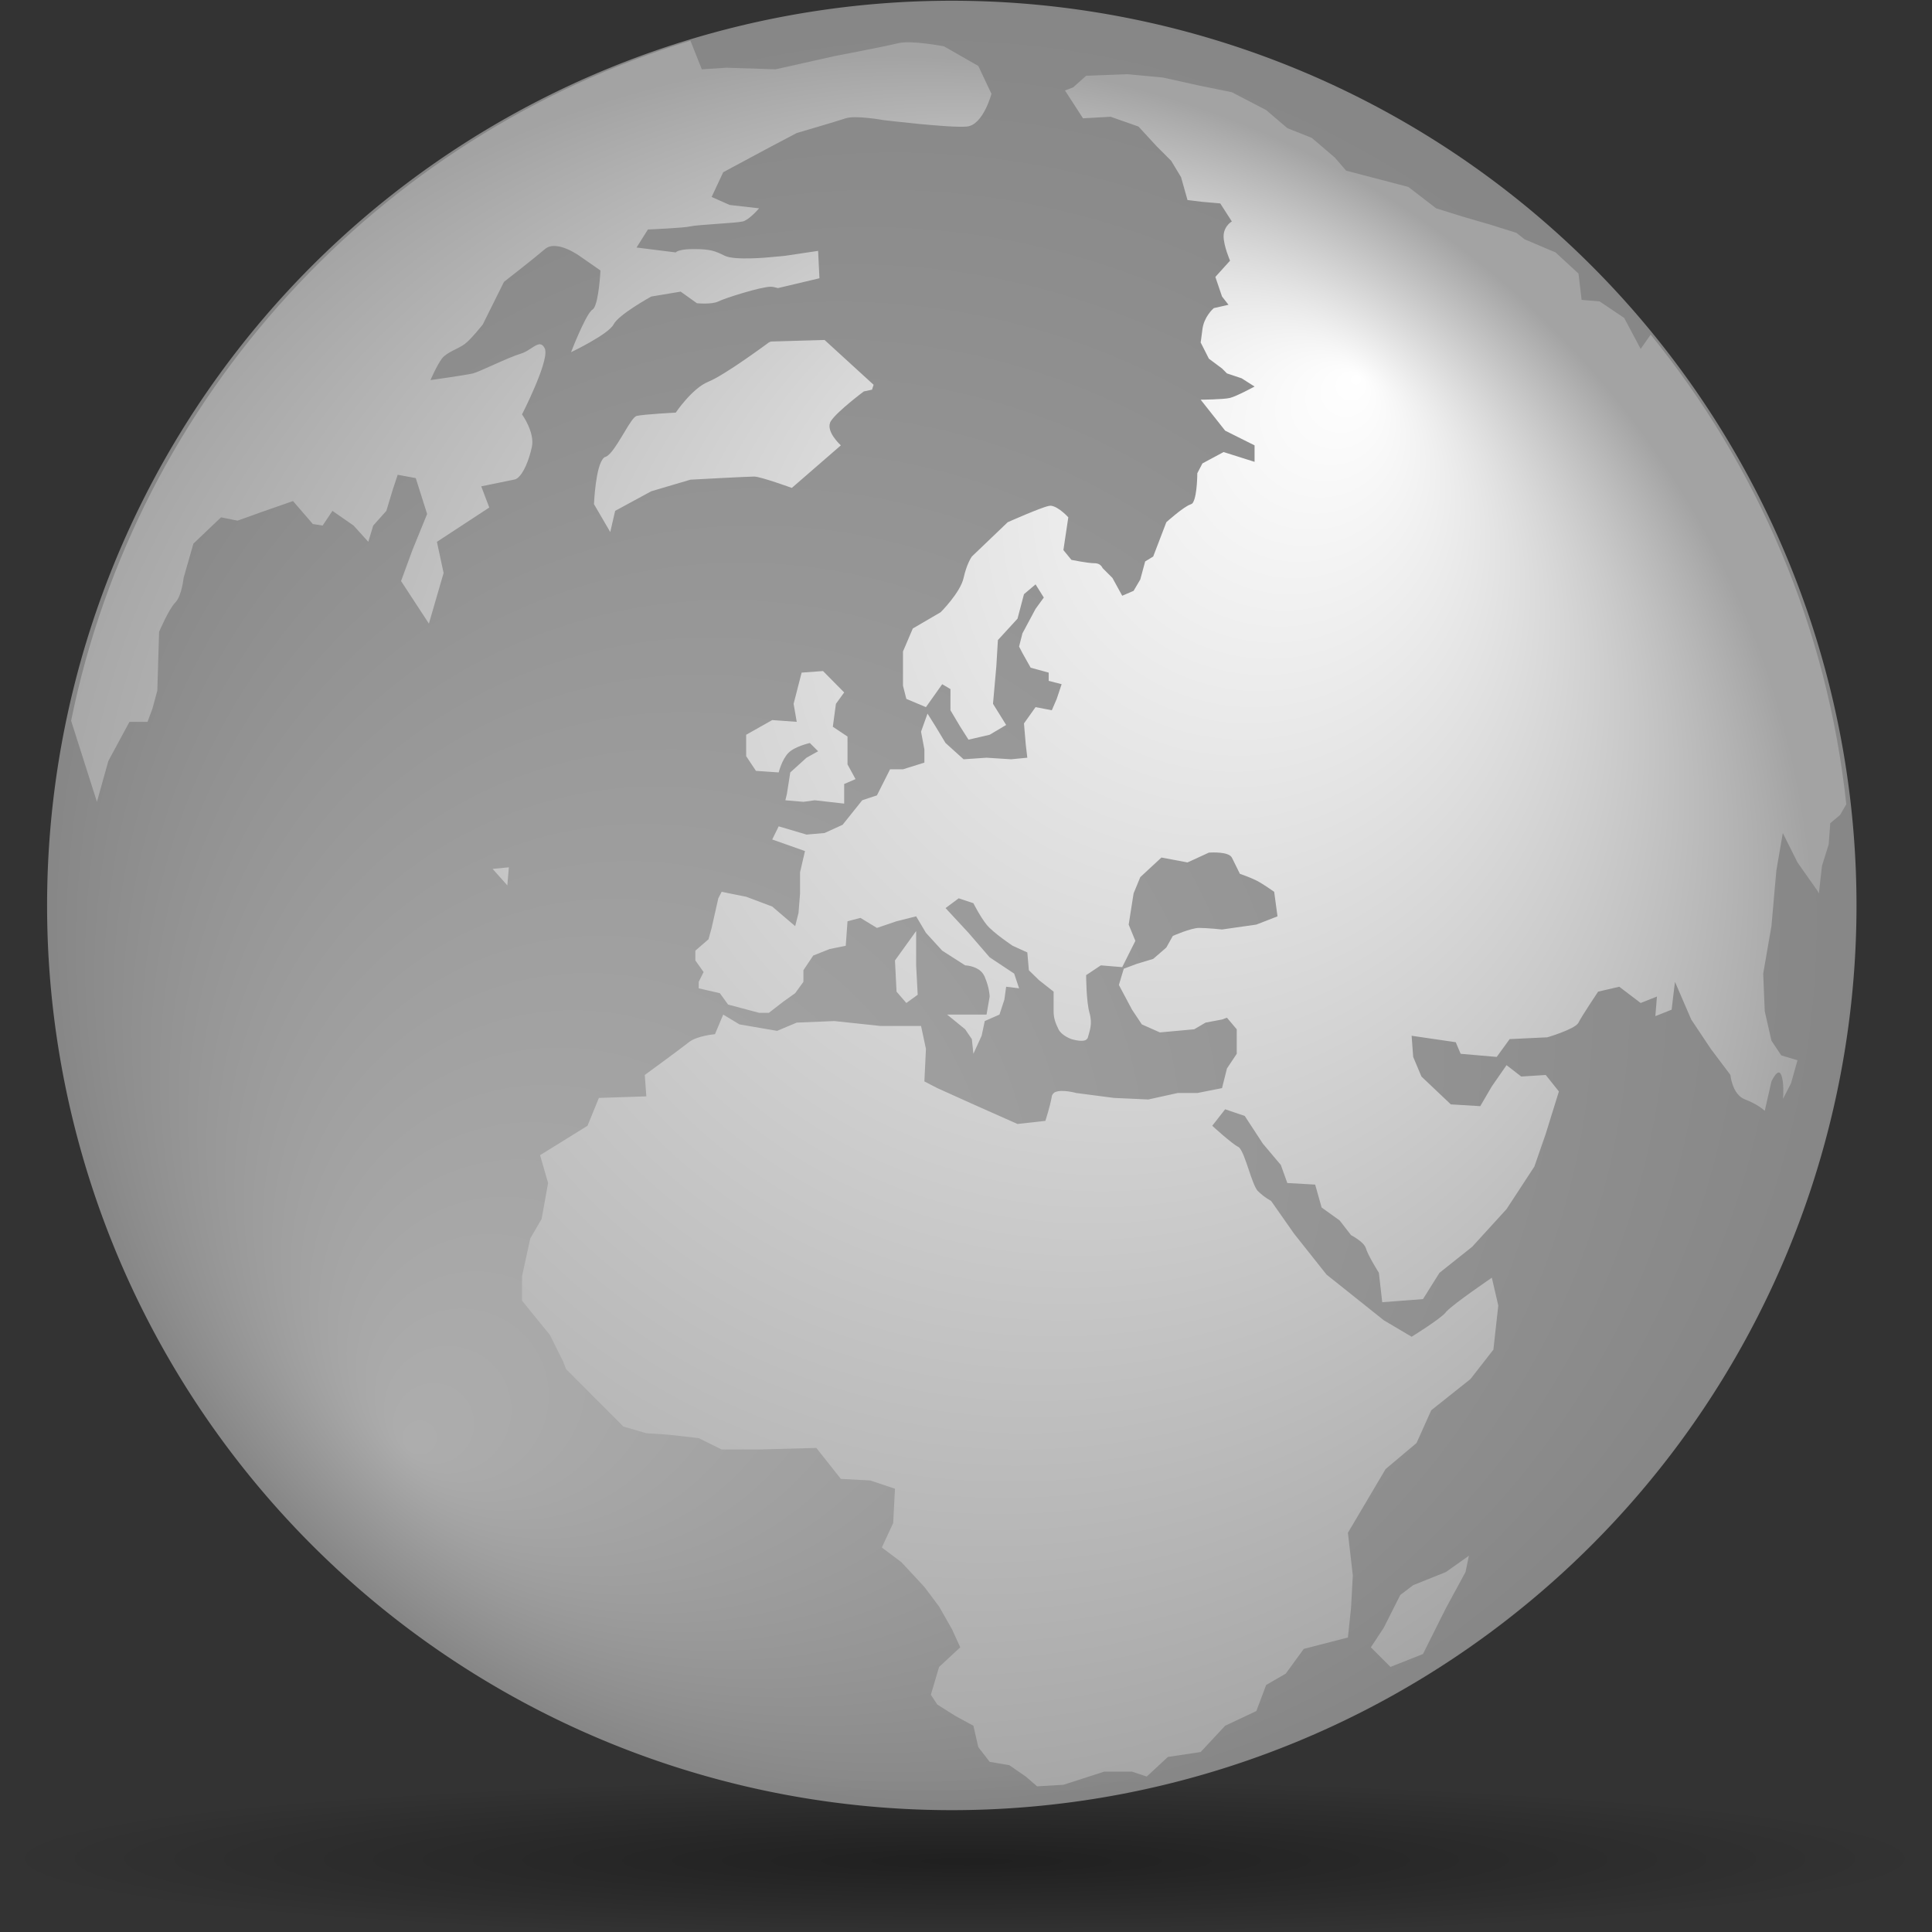 <?xml version="1.0" encoding="UTF-8" standalone="no"?>
<!-- Created with Inkscape (http://www.inkscape.org/) -->
<svg
   xmlns:dc="http://purl.org/dc/elements/1.1/"
   xmlns:cc="http://web.resource.org/cc/"
   xmlns:rdf="http://www.w3.org/1999/02/22-rdf-syntax-ns#"
   xmlns:svg="http://www.w3.org/2000/svg"
   xmlns="http://www.w3.org/2000/svg"
   xmlns:xlink="http://www.w3.org/1999/xlink"
   xmlns:sodipodi="http://sodipodi.sourceforge.net/DTD/sodipodi-0.dtd"
   xmlns:inkscape="http://www.inkscape.org/namespaces/inkscape"
   width="128"
   height="128"
   id="svg1307"
   sodipodi:version="0.32"
   inkscape:version="0.45"
   version="1.0"
   sodipodi:docbase="/home/pinheiro/artwork/Oxygen/theme/svg/actions"
   sodipodi:docname="world.svg"
   inkscape:output_extension="org.inkscape.output.svg.inkscape"
   sodipodi:modified="true">
  <rect width="100%" height="100%" fill="#333333" stroke="none"/>
  <defs
     id="defs1309">
    <linearGradient
       id="linearGradient4157">
      <stop
         id="stop4159"
         offset="0"
         style="stop-color:#ffffff;stop-opacity:1;" />
      <stop
         id="stop4161"
         offset="1"
         style="stop-color:#a3a3a3;stop-opacity:1;" />
    </linearGradient>
    <linearGradient
       id="linearGradient3175">
      <stop
         style="stop-color:#ffffff;stop-opacity:1;"
         offset="0"
         id="stop3177" />
      <stop
         style="stop-color:#bebebe;stop-opacity:1;"
         offset="1"
         id="stop3179" />
    </linearGradient>
    <linearGradient
       inkscape:collect="always"
       id="linearGradient3291">
      <stop
         style="stop-color:#000000;stop-opacity:1;"
         offset="0"
         id="stop3293" />
      <stop
         style="stop-color:#000000;stop-opacity:0;"
         offset="1"
         id="stop3295" />
    </linearGradient>
    <radialGradient
       inkscape:collect="always"
       xlink:href="#linearGradient3291"
       id="radialGradient3297"
       cx="63.912"
       cy="115.709"
       fx="64.086"
       fy="118.072"
       r="63.912"
       gradientTransform="matrix(1,0,0,0.198,0,92.822)"
       gradientUnits="userSpaceOnUse" />
    <radialGradient
       inkscape:collect="always"
       xlink:href="#linearGradient4157"
       id="radialGradient2187"
       gradientUnits="userSpaceOnUse"
       gradientTransform="matrix(0.607,7.4029987e-5,-7.224142e-5,0.592,292.603,2.771)"
       cx="-384.551"
       cy="106.335"
       fx="-335.458"
       fy="43.705"
       r="97.125" />
    <radialGradient
       inkscape:collect="always"
       xlink:href="#linearGradient3175"
       id="radialGradient3186"
       cx="71.18"
       cy="59.006"
       fx="37.878"
       fy="91.951"
       r="55.258"
       gradientUnits="userSpaceOnUse"
       gradientTransform="matrix(1,-5.3762664e-3,5.3763439e-3,1,-0.316,0.383)" />
    <radialGradient
       inkscape:collect="always"
       xlink:href="#linearGradient3175"
       id="radialGradient4167"
       gradientUnits="userSpaceOnUse"
       gradientTransform="matrix(1,-5.3762664e-3,5.3763439e-3,1,-0.316,0.383)"
       cx="71.18"
       cy="59.006"
       fx="37.878"
       fy="91.951"
       r="55.258" />
    <radialGradient
       inkscape:collect="always"
       xlink:href="#linearGradient4157"
       id="radialGradient4169"
       gradientUnits="userSpaceOnUse"
       gradientTransform="matrix(0.607,7.4029987e-5,-7.224142e-5,0.592,292.603,2.771)"
       cx="-384.551"
       cy="106.335"
       fx="-335.458"
       fy="43.705"
       r="97.125" />
  </defs>
  <sodipodi:namedview
     id="base"
     pagecolor="#ffffff"
     bordercolor="#666666"
     borderopacity="1.0"
     inkscape:pageopacity="0.0"
     inkscape:pageshadow="2"
     inkscape:zoom="4.5299566"
     inkscape:cx="75.362994"
     inkscape:cy="61.370258"
     inkscape:current-layer="layer1"
     showgrid="false"
     inkscape:document-units="px"
     inkscape:grid-bbox="true"
     guidetolerance="0.1px"
     showguides="true"
     inkscape:guide-bbox="true"
     inkscape:window-width="1106"
     inkscape:window-height="958"
     inkscape:window-x="601"
     inkscape:window-y="25" />
  <g
     id="layer1"
     inkscape:label="Layer 1"
     inkscape:groupmode="layer">
    <path
       sodipodi:nodetypes="ccc"
       id="path2276"
       d="M 50.893,3.281 L 50.893,0.487 L 50.893,3.281 z "
       style="fill:#ffffff;fill-opacity:0.757;fill-rule:nonzero;stroke:none;stroke-width:0.5;stroke-linecap:round;stroke-linejoin:round;stroke-miterlimit:4;stroke-dasharray:none;stroke-dashoffset:4;stroke-opacity:1" />
    <path
       sodipodi:type="arc"
       style="opacity:0.381;fill:url(#radialGradient3297);fill-opacity:1.0;fill-rule:nonzero;stroke:none;stroke-width:0;stroke-linecap:round;stroke-linejoin:round;stroke-miterlimit:4;stroke-dasharray:none;stroke-dashoffset:4;stroke-opacity:1"
       id="path3289"
       sodipodi:cx="63.912209"
       sodipodi:cy="115.70919"
       sodipodi:rx="63.912209"
       sodipodi:ry="12.641975"
       d="M 127.824 115.709 A 63.912 12.642 0 1 1  0,115.709 A 63.912 12.642 0 1 1  127.824 115.709 z"
       transform="matrix(1,0,0,0.417,0,74.872)" />
    <g
       id="g4163"
       transform="matrix(1.04,0,0,1.04,-2.537,-4.824)">
      <path
         transform="matrix(1.043,0,0,1.043,-11.168,0.776)"
         d="M 126.438 59.006 A 55.258 55.258 0 1 1  15.922,59.006 A 55.258 55.258 0 1 1  126.438 59.006 z"
         sodipodi:ry="55.257881"
         sodipodi:rx="55.257881"
         sodipodi:cy="59.005695"
         sodipodi:cx="71.179642"
         id="path2196"
         style="opacity:0.597;fill:url(#radialGradient4167);fill-opacity:1;stroke:none;stroke-width:2.2;stroke-linecap:round;stroke-linejoin:round;stroke-miterlimit:4;stroke-dasharray:none;stroke-dashoffset:0;stroke-opacity:1"
         sodipodi:type="arc" />
      <path
         style="fill:url(#radialGradient4169);fill-opacity:1;fill-rule:evenodd;stroke:none;stroke-width:1px;stroke-linecap:butt;stroke-linejoin:miter;stroke-opacity:1"
         d="M 46.41,7.236 C 26.504,13.297 11.179,29.91 6.969,50.552 L 8.615,55.718 L 9.339,53.121 L 10.687,50.623 L 11.837,50.623 L 12.149,49.786 L 12.461,48.636 L 12.575,44.889 C 12.575,44.889 13.194,43.433 13.611,43.016 C 13.614,43.013 13.622,43.005 13.625,43.002 C 13.628,42.998 13.636,42.991 13.639,42.987 C 14.025,42.542 14.136,41.455 14.136,41.455 L 14.76,39.269 L 16.52,37.594 L 17.571,37.807 L 19.032,37.282 L 21.105,36.558 L 22.368,38.02 L 22.992,38.119 L 23.617,37.183 L 24.965,38.119 L 25.902,39.155 L 26.214,38.119 L 27.051,37.183 L 27.463,35.82 L 27.775,34.883 L 28.925,35.096 L 29.649,37.381 L 28.712,39.681 L 27.988,41.653 L 29.762,44.364 L 30.699,41.142 L 30.273,39.155 L 33.608,36.97 L 33.097,35.621 C 33.097,35.621 34.649,35.3 35.17,35.196 C 35.185,35.193 35.208,35.185 35.226,35.181 C 35.228,35.182 35.239,35.181 35.241,35.181 C 35.261,35.174 35.292,35.163 35.312,35.153 C 35.331,35.143 35.363,35.124 35.383,35.111 C 35.803,34.812 36.14,33.929 36.319,33.124 C 36.528,32.186 35.695,31.037 35.695,31.037 C 35.695,31.037 37.351,27.8 37.171,26.935 C 37.171,26.931 37.171,26.912 37.171,26.907 C 37.168,26.902 37.159,26.884 37.157,26.879 C 37.157,26.877 37.156,26.866 37.157,26.865 C 37.127,26.796 37.09,26.737 37.057,26.694 C 37.052,26.689 37.034,26.671 37.029,26.666 C 37.026,26.663 37.018,26.654 37.015,26.652 C 36.996,26.635 36.965,26.607 36.944,26.595 C 36.942,26.595 36.931,26.595 36.93,26.595 C 36.925,26.592 36.906,26.583 36.901,26.581 C 36.9,26.581 36.889,26.581 36.887,26.581 C 36.886,26.581 36.874,26.581 36.873,26.581 C 36.863,26.577 36.84,26.569 36.83,26.566 C 36.829,26.566 36.819,26.566 36.816,26.566 C 36.814,26.566 36.803,26.566 36.802,26.566 C 36.797,26.569 36.778,26.578 36.773,26.581 C 36.772,26.581 36.761,26.581 36.759,26.581 C 36.757,26.581 36.747,26.581 36.745,26.581 C 36.743,26.581 36.732,26.581 36.731,26.581 C 36.436,26.659 36.057,27.045 35.595,27.177 C 34.866,27.385 32.989,28.322 32.572,28.426 C 32.156,28.53 29.862,28.852 29.862,28.852 C 29.862,28.852 30.273,27.906 30.585,27.489 C 30.898,27.072 31.631,26.865 32.047,26.552 C 32.464,26.24 33.197,25.303 33.197,25.303 L 34.545,22.593 C 34.545,22.593 36.427,21.131 37.157,20.506 C 37.886,19.881 39.342,20.932 39.342,20.932 L 40.691,21.869 C 40.691,21.869 40.599,23.794 40.265,24.281 C 40.248,24.305 40.216,24.333 40.194,24.352 C 40.19,24.355 40.183,24.364 40.18,24.367 C 40.175,24.369 40.159,24.377 40.151,24.381 C 40.15,24.382 40.138,24.394 40.137,24.395 C 40.134,24.398 40.125,24.408 40.123,24.409 C 40.119,24.412 40.112,24.42 40.109,24.423 C 39.659,24.89 38.817,27.077 38.817,27.077 C 38.817,27.077 41.215,25.928 41.528,25.303 C 41.841,24.678 43.927,23.529 43.927,23.529 L 45.8,23.217 L 46.836,23.955 C 46.836,23.955 47.782,24.05 48.199,23.841 C 48.615,23.633 50.909,22.905 51.534,22.905 C 51.654,22.905 51.811,22.938 52.002,22.99 L 54.642,22.365 L 54.557,20.62 L 52.471,20.932 L 51.42,21.031 C 51.42,21.031 49.235,21.244 48.61,20.932 C 47.985,20.619 47.679,20.506 46.637,20.506 C 45.856,20.506 45.594,20.632 45.516,20.691 C 45.513,20.694 45.503,20.703 45.502,20.705 C 45.5,20.707 45.491,20.716 45.488,20.719 L 42.99,20.407 L 43.714,19.257 C 43.714,19.257 46.008,19.163 46.424,19.059 C 46.841,18.954 49.343,18.85 49.76,18.746 C 50.15,18.649 50.726,17.989 50.796,17.909 L 48.922,17.696 L 47.773,17.185 L 48.511,15.61 L 51.42,14.048 L 53.194,13.112 C 53.194,13.112 55.692,12.383 56.317,12.175 C 56.942,11.967 58.715,12.289 58.715,12.289 C 58.715,12.289 62.996,12.804 64.038,12.7 C 65.079,12.596 65.599,10.614 65.599,10.614 L 64.762,8.84 L 62.576,7.591 C 62.576,7.591 60.486,7.184 59.652,7.392 C 58.819,7.6 55.593,8.215 55.593,8.215 L 51.846,9.053 L 48.724,8.953 L 47.148,9.053 L 46.424,7.236 C 46.423,7.236 46.411,7.236 46.41,7.236 z M 74.242,9.365 L 71.631,9.464 L 70.808,10.202 L 70.283,10.401 L 71.432,12.175 L 73.192,12.076 L 74.966,12.7 L 76.116,13.949 L 77.052,14.886 L 77.677,15.922 L 78.089,17.384 L 79.039,17.497 L 80.175,17.597 L 80.913,18.746 C 80.904,18.752 80.881,18.767 80.87,18.775 C 80.833,18.8 80.772,18.844 80.714,18.902 C 80.567,19.055 80.388,19.322 80.388,19.683 C 80.388,20.308 80.799,21.244 80.799,21.244 L 79.863,22.28 L 80.288,23.529 L 80.7,24.054 L 79.763,24.267 C 79.695,24.327 79.137,24.834 79.039,25.616 C 78.948,26.345 78.929,26.441 78.926,26.453 L 79.451,27.489 L 80.288,28.113 L 80.601,28.426 L 81.537,28.738 L 82.361,29.263 C 82.361,29.263 81.216,29.883 80.799,29.987 C 80.383,30.091 78.926,30.1 78.926,30.1 L 80.487,32.073 L 82.361,33.01 L 82.361,34.06 L 80.388,33.436 L 79.039,34.16 L 78.713,34.784 C 78.713,34.784 78.711,36.139 78.458,36.615 C 78.455,36.62 78.446,36.639 78.443,36.643 C 78.436,36.655 78.423,36.676 78.415,36.686 C 78.408,36.693 78.391,36.71 78.387,36.714 C 78.384,36.717 78.375,36.726 78.372,36.728 C 78.367,36.731 78.349,36.74 78.344,36.743 C 78.339,36.745 78.323,36.753 78.316,36.757 C 78.314,36.757 78.303,36.757 78.301,36.757 C 78.301,36.758 78.29,36.768 78.287,36.771 C 77.855,36.902 76.74,37.906 76.74,37.906 L 75.903,40.092 L 75.392,40.404 L 75.08,41.554 L 74.654,42.278 L 73.93,42.59 L 73.306,41.455 L 72.681,40.83 C 72.681,40.83 72.673,40.815 72.667,40.802 C 72.647,40.762 72.597,40.68 72.511,40.617 C 72.501,40.61 72.479,40.595 72.468,40.589 C 72.393,40.547 72.286,40.518 72.156,40.518 C 71.739,40.518 70.694,40.305 70.694,40.305 L 70.183,39.681 L 70.495,37.594 C 70.495,37.594 69.887,36.914 69.388,36.856 C 69.383,36.856 69.366,36.856 69.36,36.856 C 69.356,36.856 69.349,36.856 69.346,36.856 C 69.316,36.856 69.275,36.866 69.246,36.87 C 68.726,36.975 66.635,37.906 66.635,37.906 L 64.35,40.092 C 64.314,40.142 64.02,40.576 63.825,41.455 C 63.616,42.392 62.363,43.64 62.363,43.64 L 60.589,44.676 L 59.964,46.138 L 59.964,48.324 L 60.177,49.161 L 61.426,49.686 L 62.462,48.225 L 62.987,48.537 L 62.987,49.885 L 63.612,50.935 L 64.137,51.759 L 65.485,51.446 L 66.536,50.822 L 65.698,49.474 L 65.911,47.075 L 66.01,45.414 L 67.259,44.052 L 67.671,42.491 L 68.409,41.866 L 68.934,42.704 L 68.409,43.427 L 67.572,44.989 L 67.359,45.826 L 67.572,46.238 L 68.097,47.174 L 69.246,47.487 L 69.246,48.012 L 70.07,48.225 L 69.757,49.161 L 69.445,49.885 L 68.409,49.686 L 67.671,50.723 L 67.785,52.071 L 67.884,52.908 L 66.848,53.008 L 65.287,52.908 L 63.825,53.008 L 62.675,51.972 L 62.051,50.935 L 61.526,50.098 L 61.114,51.248 L 61.327,52.383 L 61.327,53.22 L 59.964,53.646 L 59.141,53.646 L 58.304,55.307 L 57.367,55.619 L 56.118,57.18 L 54.969,57.705 L 53.819,57.805 L 52.045,57.28 L 51.633,58.117 L 53.72,58.855 L 53.407,60.203 L 53.407,61.552 L 53.308,62.801 L 53.095,63.638 L 51.633,62.389 L 49.973,61.765 L 48.411,61.452 L 48.199,61.864 L 47.773,63.751 L 47.574,64.475 L 46.737,65.199 L 46.737,65.824 L 47.262,66.562 L 46.95,67.186 L 46.95,67.598 L 48.298,67.91 L 48.823,68.634 L 50.796,69.159 L 51.42,69.159 L 52.357,68.435 L 53.095,67.91 L 53.62,67.186 L 53.62,66.448 L 54.245,65.511 L 55.281,65.1 L 56.317,64.887 L 56.43,63.326 L 57.254,63.113 L 58.304,63.751 L 59.553,63.326 L 60.802,63.013 L 61.426,64.064 L 62.462,65.199 L 63.924,66.136 C 63.991,66.138 64.543,66.169 64.918,66.505 C 64.933,66.519 64.959,66.546 64.974,66.562 C 65.052,66.645 65.122,66.754 65.173,66.874 C 65.466,67.558 65.484,68.063 65.485,68.123 L 65.287,69.272 L 64.137,69.272 L 62.775,69.272 L 63.924,70.209 L 64.35,70.834 L 64.449,71.77 L 64.974,70.621 L 65.173,69.684 L 66.11,69.272 L 66.422,68.322 L 66.536,67.498 L 67.359,67.598 L 67.047,66.661 L 65.485,65.625 L 64.137,64.064 L 62.675,62.488 L 63.513,61.864 L 64.449,62.176 C 64.449,62.176 64.87,63.018 65.287,63.539 C 65.703,64.059 66.947,64.887 66.947,64.887 L 67.884,65.313 L 67.983,66.448 L 68.622,67.073 L 69.559,67.811 C 69.559,67.811 69.559,68.643 69.559,69.06 C 69.559,69.476 69.663,69.792 69.871,70.209 C 70.066,70.6 70.626,70.809 70.694,70.834 C 70.694,70.834 71.274,71.02 71.574,70.905 C 71.582,70.901 71.598,70.892 71.602,70.89 C 71.609,70.887 71.624,70.88 71.631,70.876 C 71.633,70.874 71.643,70.865 71.645,70.862 C 71.648,70.86 71.657,70.85 71.659,70.848 C 71.666,70.841 71.681,70.826 71.688,70.819 C 71.688,70.819 71.699,70.808 71.702,70.805 C 71.704,70.803 71.713,70.794 71.716,70.791 C 71.718,70.786 71.728,70.768 71.73,70.763 C 71.73,70.761 71.73,70.75 71.73,70.749 C 71.733,70.744 71.742,70.725 71.744,70.72 C 71.849,70.303 72.052,69.888 71.844,69.159 C 71.635,68.43 71.631,66.76 71.631,66.76 L 72.568,66.136 L 73.93,66.249 L 74.767,64.575 L 74.342,63.539 L 74.654,61.552 L 75.08,60.516 L 76.428,59.267 L 78.089,59.579 L 79.451,58.954 C 79.451,58.954 80.379,58.882 80.771,59.125 C 80.788,59.136 80.813,59.155 80.828,59.167 C 80.841,59.179 80.87,59.208 80.884,59.224 C 80.887,59.229 80.896,59.247 80.899,59.252 C 80.901,59.255 80.91,59.264 80.913,59.267 C 81.121,59.683 81.424,60.303 81.424,60.303 C 81.424,60.303 82.057,60.52 82.474,60.728 C 82.891,60.937 83.61,61.452 83.61,61.452 L 83.822,63.013 L 82.474,63.539 L 80.288,63.851 C 80.288,63.851 79.347,63.751 78.827,63.751 C 78.306,63.751 77.152,64.262 77.152,64.262 L 76.74,65 L 75.903,65.724 L 74.867,66.037 L 74.029,66.349 L 73.717,67.385 L 74.555,68.96 L 75.179,69.897 L 76.329,70.408 L 78.514,70.209 L 79.238,69.783 L 80.288,69.585 L 80.601,69.471 L 81.225,70.209 L 81.225,71.77 L 80.601,72.707 L 80.288,73.956 L 78.713,74.268 L 77.464,74.268 L 75.591,74.68 L 73.405,74.581 L 71.006,74.268 C 71.006,74.268 70.092,74.014 69.658,74.212 C 69.643,74.219 69.617,74.231 69.601,74.24 C 69.599,74.242 69.59,74.252 69.587,74.254 C 69.568,74.271 69.546,74.292 69.53,74.311 C 69.528,74.313 69.519,74.323 69.516,74.325 C 69.508,74.337 69.495,74.355 69.488,74.368 C 69.485,74.373 69.476,74.39 69.474,74.396 C 69.471,74.399 69.462,74.408 69.459,74.41 C 69.459,74.415 69.459,74.434 69.459,74.439 C 69.457,74.444 69.448,74.462 69.445,74.467 C 69.445,74.468 69.445,74.48 69.445,74.481 C 69.341,75.106 69.034,76.042 69.034,76.042 L 67.259,76.241 L 64.449,74.992 L 62.15,73.956 L 61.327,73.53 L 61.426,71.458 L 61.114,69.996 L 58.517,69.996 L 55.593,69.684 L 53.194,69.783 L 51.945,70.309 L 49.547,69.897 L 48.511,69.272 L 47.986,70.521 C 47.986,70.521 46.846,70.616 46.325,71.032 C 45.804,71.449 43.515,73.119 43.515,73.119 L 43.614,74.481 L 40.591,74.581 L 39.867,76.355 L 36.844,78.228 L 37.355,80.002 L 36.944,82.287 L 36.22,83.536 L 35.695,85.935 L 35.695,87.496 L 37.469,89.682 L 38.306,91.356 L 38.505,91.867 L 42.152,95.515 L 43.614,95.941 L 45.076,96.04 L 46.95,96.253 L 48.411,96.977 L 50.796,96.977 L 54.443,96.877 L 56.005,98.85 L 57.878,98.95 L 59.453,99.475 L 59.34,101.66 L 58.616,103.222 L 59.865,104.158 L 61.327,105.734 L 62.264,106.983 L 63.087,108.43 L 63.612,109.58 L 62.264,110.829 L 61.738,112.603 L 62.15,113.227 L 63.3,113.951 L 64.449,114.576 L 64.762,115.938 L 65.485,116.875 L 66.734,117.088 L 67.785,117.812 L 68.508,118.436 L 70.183,118.337 L 72.78,117.499 L 74.555,117.499 L 75.491,117.812 L 76.84,116.563 L 78.926,116.25 L 80.487,114.576 L 82.474,113.639 L 83.099,111.978 L 84.348,111.255 L 85.497,109.679 L 88.307,108.955 L 88.506,107.082 L 88.62,104.996 L 88.307,102.285 L 90.706,98.226 L 92.679,96.565 L 93.615,94.479 L 96.113,92.492 L 97.575,90.618 L 97.887,87.808 L 97.476,86.034 C 97.476,86.034 95.06,87.68 94.595,88.177 C 94.589,88.183 94.572,88.2 94.566,88.206 C 94.565,88.207 94.554,88.218 94.552,88.22 C 94.546,88.229 94.531,88.253 94.524,88.262 C 94.13,88.708 92.366,89.795 92.366,89.795 L 90.592,88.745 L 86.945,85.835 L 84.873,83.224 L 83.411,81.138 C 83.411,81.138 82.99,80.93 82.573,80.513 C 82.57,80.51 82.562,80.502 82.559,80.499 C 82.558,80.498 82.546,80.486 82.545,80.485 C 82.172,80.022 81.783,78.212 81.41,77.774 C 81.402,77.766 81.386,77.75 81.381,77.746 C 81.38,77.744 81.37,77.734 81.367,77.731 C 81.366,77.73 81.354,77.718 81.353,77.717 C 81.348,77.715 81.329,77.705 81.324,77.703 C 80.908,77.495 79.664,76.355 79.664,76.355 L 80.487,75.304 L 81.736,75.73 L 82.886,77.49 L 84.035,78.853 L 84.447,80.002 L 86.221,80.102 L 86.633,81.563 L 87.782,82.387 L 88.506,83.323 C 88.506,83.323 89.299,83.729 89.443,84.132 C 89.443,84.134 89.443,84.145 89.443,84.146 C 89.445,84.149 89.454,84.158 89.457,84.161 C 89.561,84.577 90.28,85.722 90.28,85.722 L 90.493,87.595 L 93.09,87.397 L 94.141,85.722 L 96.227,84.061 L 98.413,81.663 L 100.187,78.952 L 100.91,76.866 L 101.748,74.169 L 100.91,73.119 L 99.349,73.218 L 98.413,72.494 L 97.476,73.843 L 96.738,75.106 L 94.864,74.992 L 92.991,73.218 L 92.466,71.969 L 92.366,70.621 L 95.177,71.032 L 95.489,71.77 L 97.788,71.969 L 98.611,70.834 L 101.01,70.72 C 101.01,70.72 102.709,70.223 102.983,69.812 C 102.986,69.804 102.994,69.788 102.997,69.783 C 103.205,69.367 104.246,67.811 104.246,67.811 L 105.594,67.498 L 106.957,68.534 L 107.993,68.123 L 107.893,69.372 L 108.929,68.96 L 109.142,67.186 L 110.178,69.585 L 111.427,71.458 L 112.676,73.119 C 112.676,73.119 112.78,74.367 113.613,74.68 C 114.394,74.973 114.813,75.357 114.862,75.404 L 115.288,73.53 C 115.316,73.47 115.473,73.152 115.628,73.019 C 115.637,73.013 115.66,72.998 115.671,72.991 C 115.672,72.99 115.684,72.978 115.685,72.977 C 115.686,72.977 115.698,72.977 115.699,72.977 C 115.701,72.975 115.712,72.964 115.714,72.963 C 115.715,72.963 115.726,72.963 115.728,72.963 C 115.729,72.963 115.74,72.963 115.742,72.963 C 115.744,72.962 115.754,72.963 115.756,72.963 C 115.757,72.963 115.767,72.963 115.77,72.963 C 115.772,72.963 115.783,72.963 115.784,72.963 C 115.787,72.965 115.796,72.974 115.799,72.977 C 115.8,72.977 115.811,72.977 115.813,72.977 C 115.815,72.979 115.825,72.988 115.827,72.991 C 115.829,72.993 115.839,73.003 115.841,73.005 C 115.843,73.007 115.854,73.017 115.855,73.019 C 115.858,73.022 115.867,73.031 115.87,73.034 C 115.872,73.038 115.881,73.057 115.884,73.062 C 115.887,73.068 115.895,73.083 115.898,73.09 C 115.9,73.095 115.91,73.114 115.912,73.119 C 116.095,73.574 116.043,74.431 116.026,74.637 L 116.537,73.644 L 116.948,72.182 L 115.912,71.87 L 115.288,70.933 L 114.862,69.06 L 114.763,66.661 L 115.288,63.638 L 115.6,60.104 L 116.012,57.705 L 116.948,59.579 L 118.197,61.353 L 118.311,61.552 L 118.509,59.792 L 118.935,58.429 L 119.035,57.081 L 119.659,56.556 L 120.056,55.875 C 118.848,44.608 114.376,34.305 107.595,25.956 L 106.957,26.865 L 105.906,24.892 L 104.345,23.841 L 103.196,23.742 L 102.997,22.067 L 101.535,20.719 L 99.562,19.882 L 99.037,19.47 L 97.362,18.945 L 95.602,18.434 L 93.928,17.909 L 92.154,16.546 L 88.194,15.51 L 87.47,14.673 L 86.008,13.424 L 84.447,12.8 L 83.099,11.65 L 80.913,10.514 L 78.827,10.089 L 76.527,9.578 L 74.242,9.365 z M 54.969,26.297 L 51.548,26.396 C 51.522,26.408 51.42,26.453 51.42,26.453 C 51.42,26.453 48.616,28.534 47.574,28.951 C 46.532,29.368 45.488,30.924 45.488,30.924 C 45.488,30.924 43.407,31.032 42.99,31.137 C 42.985,31.139 42.966,31.148 42.961,31.151 C 42.958,31.153 42.941,31.161 42.933,31.165 C 42.932,31.166 42.92,31.178 42.919,31.179 C 42.899,31.194 42.869,31.217 42.848,31.236 C 42.844,31.239 42.837,31.247 42.834,31.25 C 42.4,31.704 41.662,33.319 41.116,33.691 C 41.08,33.715 41.037,33.736 41.003,33.748 C 41.002,33.748 40.99,33.748 40.989,33.748 C 40.981,33.751 40.97,33.757 40.96,33.762 C 40.948,33.77 40.928,33.783 40.918,33.791 C 40.916,33.792 40.905,33.803 40.904,33.805 C 40.377,34.285 40.279,36.757 40.279,36.757 L 41.315,38.531 L 41.627,37.183 L 43.927,35.934 L 46.424,35.196 C 46.424,35.196 50.067,34.997 50.484,34.997 C 50.487,34.997 50.494,34.997 50.498,34.997 C 50.955,35.019 52.882,35.721 52.882,35.721 L 56.005,33.01 C 56.005,33.01 54.963,32.074 55.38,31.449 C 55.797,30.824 57.466,29.575 57.466,29.575 L 57.992,29.462 L 58.091,29.15 L 54.969,26.297 z M 54.869,47.387 L 53.507,47.487 L 52.996,49.474 L 53.194,50.623 L 51.633,50.51 L 49.973,51.446 L 49.973,52.809 L 50.597,53.746 L 52.045,53.845 C 52.045,53.845 52.253,53.013 52.669,52.596 C 53.086,52.179 54.032,51.972 54.032,51.972 L 54.557,52.497 L 53.819,52.908 L 52.783,53.845 L 52.57,55.207 L 52.471,55.619 L 53.62,55.718 L 54.344,55.619 L 56.217,55.832 L 56.217,54.583 L 56.941,54.271 L 56.43,53.334 L 56.43,51.56 L 55.494,50.935 L 55.692,49.474 L 56.217,48.75 L 54.869,47.387 z M 34.857,59.891 L 33.821,59.99 L 34.758,61.041 L 34.857,59.891 z M 60.802,63.95 L 59.453,65.824 L 59.553,67.811 L 60.177,68.534 L 60.901,68.009 L 60.802,66.136 L 60.802,63.95 z M 96.014,103.747 L 94.552,104.783 L 92.466,105.62 L 91.643,106.245 L 90.592,108.331 L 89.769,109.58 L 91.018,110.829 L 93.09,110.006 L 94.552,107.082 L 95.801,104.783 L 96.014,103.747 z "
         id="path3156" />
    </g>
  </g>
</svg>
